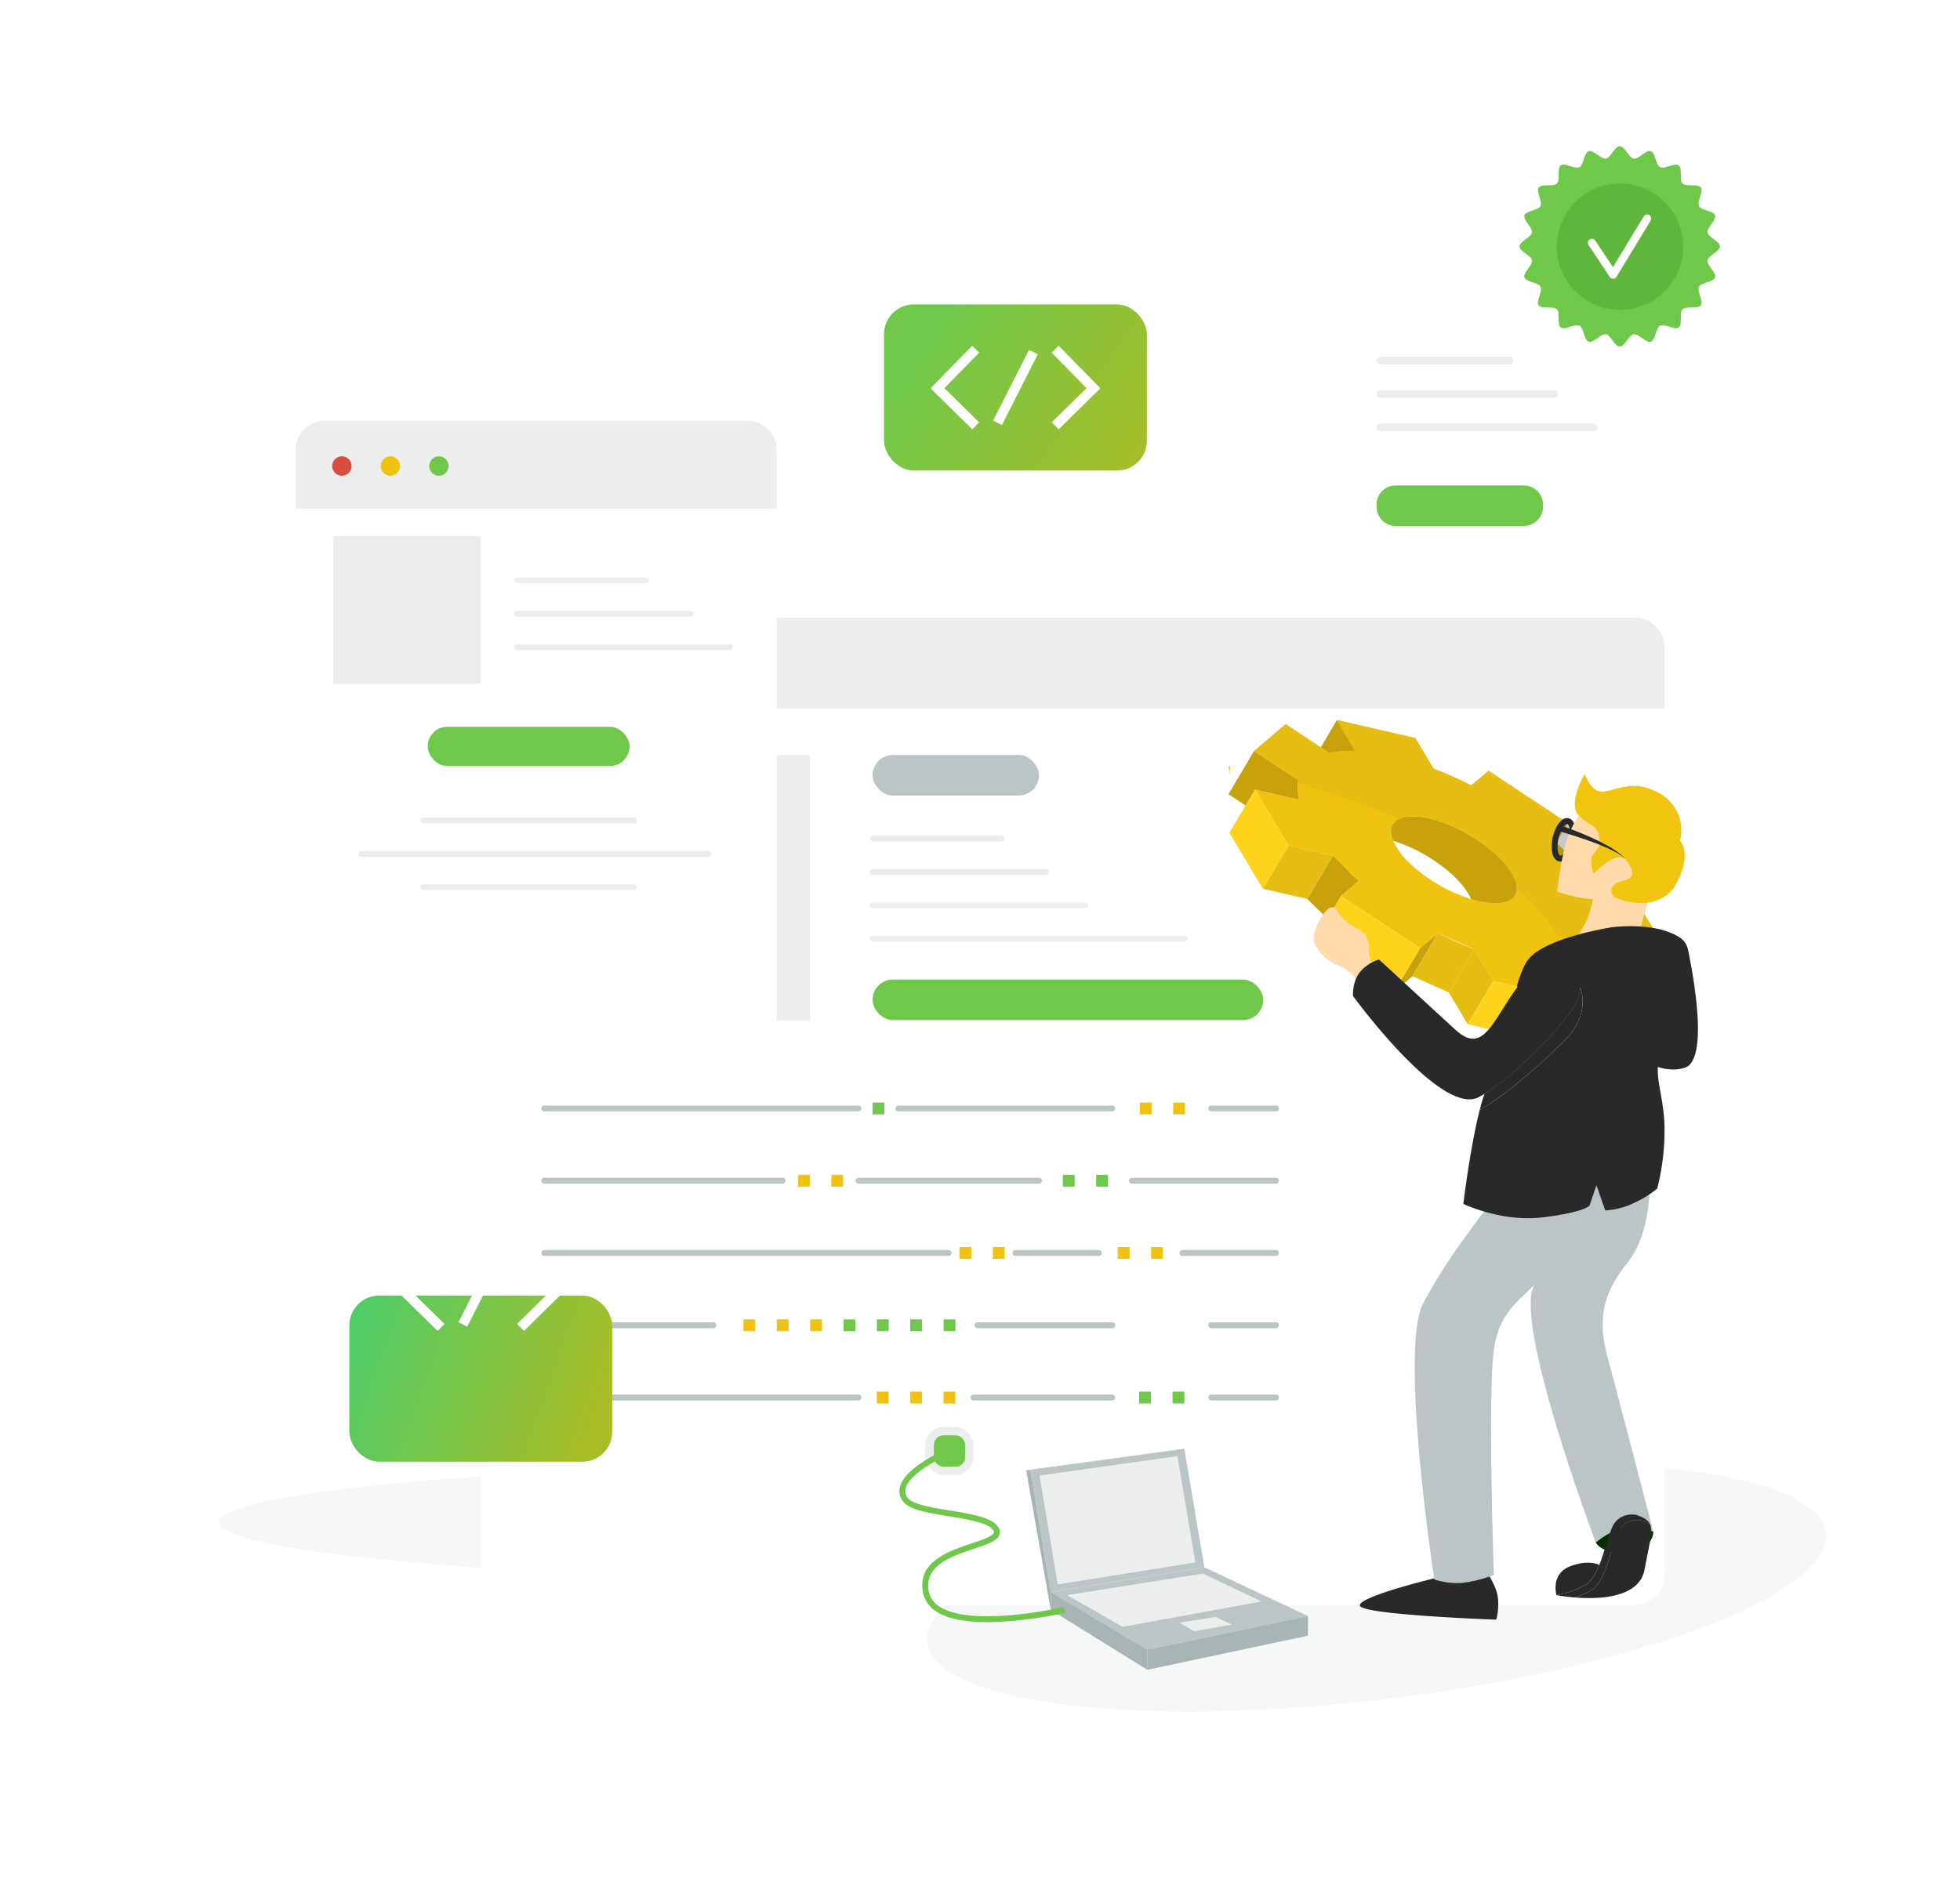 <svg xmlns="http://www.w3.org/2000/svg" xmlns:xlink="http://www.w3.org/1999/xlink" width="656.874" height="636.974" viewBox="0 0 656.874 636.974">
  <defs>
    <filter id="Rectangle_1207" x="179.623" y="0" width="477.249" height="317.318" filterUnits="userSpaceOnUse">
      <feOffset dy="30" input="SourceAlpha"/>
      <feGaussianBlur stdDeviation="33" result="blur"/>
      <feFlood flood-opacity="0.161"/>
      <feComposite operator="in" in2="blur"/>
      <feComposite in="SourceGraphic"/>
    </filter>
    <linearGradient id="linear-gradient" x1="1" y1="0.953" x2="0.033" y2="0.546" gradientUnits="objectBoundingBox">
      <stop offset="0" stop-color="#a8bd27"/>
      <stop offset="1" stop-color="#70c84a"/>
    </linearGradient>
    <filter id="Rectangle_1174" x="62.125" y="138.347" width="594.749" height="498.627" filterUnits="userSpaceOnUse">
      <feOffset dy="30" input="SourceAlpha"/>
      <feGaussianBlur stdDeviation="33" result="blur-2"/>
      <feFlood flood-opacity="0.149"/>
      <feComposite operator="in" in2="blur-2"/>
      <feComposite in="SourceGraphic"/>
    </filter>
    <filter id="Rectangle_1203" x="0" y="71.985" width="359.334" height="380.812" filterUnits="userSpaceOnUse">
      <feOffset dy="30" input="SourceAlpha"/>
      <feGaussianBlur stdDeviation="33" result="blur-3"/>
      <feFlood flood-opacity="0.161"/>
      <feComposite operator="in" in2="blur-3"/>
      <feComposite in="SourceGraphic"/>
    </filter>
    <linearGradient id="linear-gradient-2" y1="0.309" x2="0.974" y2="0.531" gradientUnits="objectBoundingBox">
      <stop offset="0" stop-color="#50cc65"/>
      <stop offset="1" stop-color="#a8bd27"/>
    </linearGradient>
    <filter id="Rectangle_1209" x="18.078" y="335.288" width="286.096" height="253.692" filterUnits="userSpaceOnUse">
      <feOffset dy="30" input="SourceAlpha"/>
      <feGaussianBlur stdDeviation="33" result="blur-4"/>
      <feFlood flood-opacity="0.161"/>
      <feComposite operator="in" in2="blur-4"/>
      <feComposite in="SourceGraphic"/>
    </filter>
  </defs>
  <g id="Group_4919" data-name="Group 4919" transform="translate(-16552.186 -2652.989)">
    <g transform="matrix(1, 0, 0, 1, 16552.19, 2652.99)" filter="url(#Rectangle_1207)">
      <rect id="Rectangle_1207-2" data-name="Rectangle 1207" width="279.249" height="119.318" rx="10" transform="translate(278.62 69)" fill="#fff"/>
    </g>
    <rect id="Rectangle_1211" data-name="Rectangle 1211" width="88.096" height="55.692" rx="10" transform="translate(16848.455 2755.034)" fill="url(#linear-gradient)"/>
    <g id="Group_4909" data-name="Group 4909" transform="translate(16864.055 2768.883)">
      <path id="Path_3129" data-name="Path 3129" d="M818.741,342.31l-13.977-13.751,13.955-14.267,2.35,2.3-11.663,11.924,11.641,11.452Z" transform="translate(-804.764 -314.292)" fill="#fff"/>
    </g>
    <g id="Group_4910" data-name="Group 4910" transform="translate(16904.646 2768.883)">
      <path id="Path_3130" data-name="Path 3130" d="M846.059,342.31l-2.3-2.343,11.64-11.452-11.663-11.924,2.35-2.3,13.955,14.267Z" transform="translate(-843.731 -314.292)" fill="#fff"/>
    </g>
    <g id="Group_4911" data-name="Group 4911" transform="translate(16885.029 2770.292)">
      <rect id="Rectangle_1212" data-name="Rectangle 1212" width="26.563" height="3.287" transform="translate(0 23.69) rotate(-63.105)" fill="#fff"/>
    </g>
    <g id="Group_4912" data-name="Group 4912" transform="translate(17013.523 2772.545)">
      <path id="Path_3131" data-name="Path 3131" d="M992.428,320.438H949.14a1.315,1.315,0,0,1,0-2.63h43.288a1.315,1.315,0,0,1,0,2.63Z" transform="translate(-947.825 -317.808)" fill="#eceeee"/>
    </g>
    <g id="Group_4913" data-name="Group 4913" transform="translate(17013.523 2783.726)">
      <path id="Path_3132" data-name="Path 3132" d="M1007.329,331.172H949.14a1.315,1.315,0,0,1,0-2.63h58.19a1.315,1.315,0,0,1,0,2.63Z" transform="translate(-947.825 -328.542)" fill="#eceeee"/>
    </g>
    <g id="Group_4914" data-name="Group 4914" transform="translate(17013.523 2794.908)">
      <path id="Path_3133" data-name="Path 3133" d="M1020.478,341.906H949.14a1.315,1.315,0,0,1,0-2.63h71.339a1.315,1.315,0,0,1,0,2.63Z" transform="translate(-947.825 -339.276)" fill="#eceeee"/>
    </g>
    <g id="Group_4915" data-name="Group 4915" transform="translate(17061.439 2702)">
      <path id="Path_3134" data-name="Path 3134" d="M1061.859,283.676c0,1.688-3.911,3.048-4.165,4.664-.261,1.658,3.037,4.157,2.529,5.72-.517,1.591-4.657,1.674-5.407,3.142-.757,1.484,1.6,4.884.628,6.222s-4.941.145-6.113,1.317.026,5.135-1.318,6.114-4.736-1.386-6.221-.629c-1.469.75-1.552,4.891-3.142,5.406-1.562.508-4.06-2.79-5.719-2.529-1.616.254-2.977,4.166-4.663,4.166s-3.048-3.912-4.664-4.166c-1.659-.26-4.157,3.036-5.72,2.529-1.591-.517-1.674-4.656-3.143-5.406s-4.883,1.6-6.221.628-.145-4.941-1.317-6.114-5.135.027-6.114-1.317,1.386-4.738.629-6.221-4.891-1.552-5.407-3.143c-.507-1.563,2.791-4.06,2.53-5.719-.254-1.616-4.166-2.976-4.166-4.664s3.911-3.048,4.166-4.664c.26-1.658-3.036-4.157-2.529-5.72.516-1.59,4.656-1.673,5.406-3.142.758-1.484-1.6-4.884-.628-6.222s4.941-.144,6.114-1.317-.027-5.135,1.317-6.113,4.738,1.386,6.221.628,1.552-4.89,3.143-5.406c1.563-.507,4.061,2.79,5.719,2.529,1.616-.253,2.976-4.165,4.664-4.165s3.048,3.912,4.663,4.165c1.658.261,4.156-3.036,5.72-2.529,1.59.517,1.673,4.657,3.142,5.407,1.484.757,4.884-1.6,6.221-.628s.145,4.941,1.318,6.113,5.134-.026,6.113,1.318-1.386,4.737-.628,6.221c.749,1.469,4.89,1.552,5.406,3.142.507,1.563-2.791,4.06-2.529,5.719C1057.948,280.628,1061.859,281.99,1061.859,283.676Z" transform="translate(-994.678 -250.086)" fill="#70c84a"/>
    </g>
    <path id="Path_3135" data-name="Path 3135" d="M1048.945,283.18a21.172,21.172,0,1,1-7.935-16.527A21.175,21.175,0,0,1,1048.945,283.18Z" transform="translate(16067.34 2452.495)" fill="#60b53c"/>
    <g id="Group_4916" data-name="Group 4916" transform="translate(17084.357 2724.917)">
      <path id="Path_3136" data-name="Path 3136" d="M1026.543,295.015a1.352,1.352,0,0,1-1.125-.6l-7.092-10.68a1.35,1.35,0,0,1,2.249-1.494l5.917,8.911,10.3-16.975a1.35,1.35,0,1,1,2.307,1.4L1027.7,294.366a1.35,1.35,0,0,1-1.127.649Z" transform="translate(-1018.1 -273.523)" fill="#fff"/>
    </g>
    <ellipse id="Ellipse_220" data-name="Ellipse 220" cx="265.957" cy="20.693" rx="265.957" ry="20.693" transform="translate(16625.592 3142.516)" fill="#f6f8f8"/>
    <ellipse id="Ellipse_221" data-name="Ellipse 221" cx="151.737" cy="37.45" rx="151.737" ry="37.45" transform="translate(16858.367 3166.525) rotate(-7)" fill="#f6f8f8"/>
    <g transform="matrix(1, 0, 0, 1, 16552.19, 2652.99)" filter="url(#Rectangle_1174)">
      <rect id="Rectangle_1174-2" data-name="Rectangle 1174" width="396.749" height="300.627" rx="10" transform="translate(161.13 207.35)" fill="#fff"/>
    </g>
    <path id="Rectangle_1175" data-name="Rectangle 1175" d="M10,0H386.749a10,10,0,0,1,10,10V30.506a0,0,0,0,1,0,0H0a0,0,0,0,1,0,0V10A10,10,0,0,1,10,0Z" transform="translate(16713.311 2860.042)" fill="#eceeee"/>
    <rect id="Rectangle_1176" data-name="Rectangle 1176" width="16.18" height="16.18" rx="6.182" transform="translate(16862.285 3131.301)" fill="#eceeee"/>
    <rect id="Rectangle_1177" data-name="Rectangle 1177" width="89.107" height="89.108" transform="translate(16734.584 2906.071)" fill="#eceeee"/>
    <g id="Group_4880" data-name="Group 4880" transform="translate(16733.6 3023.571)">
      <path id="Path_3090" data-name="Path 3090" d="M785.838,560.761H680.513a.986.986,0,0,1,0-1.972H785.838a.986.986,0,0,1,0,1.972Z" transform="translate(-679.528 -558.789)" fill="#bcc5c5"/>
    </g>
    <g id="Group_4881" data-name="Group 4881" transform="translate(16852.291 3023.571)">
      <path id="Path_3091" data-name="Path 3091" d="M866.116,560.761H794.456a.986.986,0,1,1,0-1.972h71.659a.986.986,0,1,1,0,1.972Z" transform="translate(-793.47 -558.789)" fill="#bcc5c5"/>
    </g>
    <g id="Group_4882" data-name="Group 4882" transform="translate(16957.15 3023.571)">
      <path id="Path_3092" data-name="Path 3092" d="M916.816,560.761h-21.7a.986.986,0,1,1,0-1.972h21.7a.986.986,0,1,1,0,1.972Z" transform="translate(-894.134 -558.789)" fill="#bcc5c5"/>
    </g>
    <g id="Group_4883" data-name="Group 4883" transform="translate(16733.6 3047.797)">
      <path id="Path_3093" data-name="Path 3093" d="M760.417,584.018h-79.9a.986.986,0,0,1,0-1.972h79.9a.986.986,0,1,1,0,1.972Z" transform="translate(-679.528 -582.046)" fill="#bcc5c5"/>
    </g>
    <g id="Group_4884" data-name="Group 4884" transform="translate(16838.922 3047.797)">
      <path id="Path_3094" data-name="Path 3094" d="M842.107,584.018H781.623a.986.986,0,1,1,0-1.972h60.483a.986.986,0,1,1,0,1.972Z" transform="translate(-780.637 -582.046)" fill="#bcc5c5"/>
    </g>
    <g id="Group_4885" data-name="Group 4885" transform="translate(16930.525 3047.797)">
      <path id="Path_3095" data-name="Path 3095" d="M917.881,584.018H869.559a.986.986,0,0,1,0-1.972h48.322a.986.986,0,1,1,0,1.972Z" transform="translate(-868.574 -582.046)" fill="#bcc5c5"/>
    </g>
    <g id="Group_4886" data-name="Group 4886" transform="translate(16733.6 3072.023)">
      <path id="Path_3096" data-name="Path 3096" d="M816.08,607.276H680.513a.987.987,0,0,1,0-1.973H816.08a.987.987,0,0,1,0,1.973Z" transform="translate(-679.528 -605.303)" fill="#bcc5c5"/>
    </g>
    <g id="Group_4887" data-name="Group 4887" transform="translate(16891.518 3072.023)">
      <path id="Path_3097" data-name="Path 3097" d="M860.109,607.276h-28a.987.987,0,0,1,0-1.973h28a.987.987,0,0,1,0,1.973Z" transform="translate(-831.127 -605.303)" fill="#bcc5c5"/>
    </g>
    <g id="Group_4888" data-name="Group 4888" transform="translate(16947.453 3072.023)">
      <path id="Path_3098" data-name="Path 3098" d="M917.2,607.276H885.811a.987.987,0,0,1,0-1.973H917.2a.987.987,0,0,1,0,1.973Z" transform="translate(-884.825 -605.303)" fill="#bcc5c5"/>
    </g>
    <g id="Group_4889" data-name="Group 4889" transform="translate(16733.6 3096.25)">
      <path id="Path_3099" data-name="Path 3099" d="M737.188,630.533H680.513a.986.986,0,0,1,0-1.973h56.675a.986.986,0,0,1,0,1.973Z" transform="translate(-679.528 -628.56)" fill="#bcc5c5"/>
    </g>
    <g id="Group_4890" data-name="Group 4890" transform="translate(16878.807 3096.25)">
      <path id="Path_3100" data-name="Path 3100" d="M865.055,630.533H819.911a.986.986,0,1,1,0-1.973h45.143a.986.986,0,0,1,0,1.973Z" transform="translate(-818.925 -628.56)" fill="#bcc5c5"/>
    </g>
    <g id="Group_4891" data-name="Group 4891" transform="translate(16957.15 3096.25)">
      <path id="Path_3101" data-name="Path 3101" d="M916.816,630.533h-21.7a.986.986,0,1,1,0-1.973h21.7a.986.986,0,0,1,0,1.973Z" transform="translate(-894.134 -628.56)" fill="#bcc5c5"/>
    </g>
    <g id="Group_4892" data-name="Group 4892" transform="translate(16733.6 3120.477)">
      <path id="Path_3102" data-name="Path 3102" d="M785.838,653.79H680.513a.986.986,0,0,1,0-1.972H785.838a.986.986,0,0,1,0,1.972Z" transform="translate(-679.528 -651.818)" fill="#bcc5c5"/>
    </g>
    <g id="Group_4893" data-name="Group 4893" transform="translate(16877.492 3120.477)">
      <path id="Path_3103" data-name="Path 3103" d="M865.107,653.79H818.649a.986.986,0,1,1,0-1.972h46.458a.986.986,0,1,1,0,1.972Z" transform="translate(-817.663 -651.818)" fill="#bcc5c5"/>
    </g>
    <g id="Group_4894" data-name="Group 4894" transform="translate(16957.15 3120.477)">
      <path id="Path_3104" data-name="Path 3104" d="M916.816,653.79h-21.7a.986.986,0,1,1,0-1.972h21.7a.986.986,0,1,1,0,1.972Z" transform="translate(-894.134 -651.818)" fill="#bcc5c5"/>
    </g>
    <rect id="Rectangle_1178" data-name="Rectangle 1178" width="3.958" height="3.958" transform="translate(16844.613 3022.578)" fill="#70c84a"/>
    <rect id="Rectangle_1179" data-name="Rectangle 1179" width="3.958" height="3.958" transform="translate(16934.18 3022.578)" fill="#efc30f"/>
    <rect id="Rectangle_1180" data-name="Rectangle 1180" width="3.958" height="3.958" transform="translate(16945.361 3022.578)" fill="#efc30f"/>
    <rect id="Rectangle_1181" data-name="Rectangle 1181" width="3.958" height="3.958" transform="translate(16908.383 3046.804)" fill="#70c84a"/>
    <rect id="Rectangle_1182" data-name="Rectangle 1182" width="3.958" height="3.958" transform="translate(16919.564 3046.804)" fill="#70c84a"/>
    <rect id="Rectangle_1183" data-name="Rectangle 1183" width="3.958" height="3.958" transform="translate(16819.629 3046.804)" fill="#efc30f"/>
    <rect id="Rectangle_1184" data-name="Rectangle 1184" width="3.958" height="3.958" transform="translate(16830.809 3046.804)" fill="#efc30f"/>
    <rect id="Rectangle_1185" data-name="Rectangle 1185" width="3.958" height="3.958" transform="translate(16873.756 3071.031)" fill="#efc30f"/>
    <rect id="Rectangle_1186" data-name="Rectangle 1186" width="3.958" height="3.958" transform="translate(16884.938 3071.031)" fill="#efc30f"/>
    <rect id="Rectangle_1187" data-name="Rectangle 1187" width="3.958" height="3.958" transform="translate(16926.791 3071.031)" fill="#efc30f"/>
    <rect id="Rectangle_1188" data-name="Rectangle 1188" width="3.958" height="3.958" transform="translate(16937.973 3071.031)" fill="#efc30f"/>
    <rect id="Rectangle_1189" data-name="Rectangle 1189" width="3.958" height="3.958" transform="translate(16801.34 3095.257)" fill="#efc30f"/>
    <rect id="Rectangle_1190" data-name="Rectangle 1190" width="3.958" height="3.958" transform="translate(16812.521 3095.257)" fill="#efc30f"/>
    <rect id="Rectangle_1191" data-name="Rectangle 1191" width="3.958" height="3.958" transform="translate(16823.703 3095.257)" fill="#efc30f"/>
    <rect id="Rectangle_1192" data-name="Rectangle 1192" width="3.958" height="3.958" transform="translate(16834.885 3095.257)" fill="#70c84a"/>
    <rect id="Rectangle_1193" data-name="Rectangle 1193" width="3.958" height="3.958" transform="translate(16846.066 3095.257)" fill="#70c84a"/>
    <rect id="Rectangle_1194" data-name="Rectangle 1194" width="3.958" height="3.958" transform="translate(16857.246 3095.257)" fill="#70c84a"/>
    <rect id="Rectangle_1195" data-name="Rectangle 1195" width="3.958" height="3.958" transform="translate(16868.428 3095.257)" fill="#70c84a"/>
    <rect id="Rectangle_1196" data-name="Rectangle 1196" width="3.958" height="3.958" transform="translate(16933.967 3119.484)" fill="#70c84a"/>
    <rect id="Rectangle_1197" data-name="Rectangle 1197" width="3.958" height="3.958" transform="translate(16945.148 3119.484)" fill="#70c84a"/>
    <rect id="Rectangle_1198" data-name="Rectangle 1198" width="3.958" height="3.958" transform="translate(16846.033 3119.484)" fill="#efc30f"/>
    <rect id="Rectangle_1199" data-name="Rectangle 1199" width="3.958" height="3.958" transform="translate(16857.213 3119.484)" fill="#efc30f"/>
    <rect id="Rectangle_1200" data-name="Rectangle 1200" width="3.958" height="3.958" transform="translate(16868.395 3119.484)" fill="#efc30f"/>
    <rect id="Rectangle_1201" data-name="Rectangle 1201" width="55.779" height="13.571" rx="6.786" transform="translate(16844.613 2906.071)" fill="#bcc5c5"/>
    <rect id="Rectangle_1202" data-name="Rectangle 1202" width="130.941" height="13.571" rx="6.786" transform="translate(16844.613 2981.36)" fill="#70c84a"/>
    <g id="Group_4895" data-name="Group 4895" transform="translate(16843.627 2933.095)">
      <path id="Path_3105" data-name="Path 3105" d="M829.428,473.906H786.14a.986.986,0,1,1,0-1.972h43.287a.986.986,0,1,1,0,1.972Z" transform="translate(-785.154 -471.934)" fill="#eceeee"/>
    </g>
    <g id="Group_4896" data-name="Group 4896" transform="translate(16843.627 2944.277)">
      <path id="Path_3106" data-name="Path 3106" d="M844.329,484.64H786.14a.986.986,0,1,1,0-1.972h58.188a.986.986,0,1,1,0,1.972Z" transform="translate(-785.154 -482.668)" fill="#eceeee"/>
    </g>
    <g id="Group_4897" data-name="Group 4897" transform="translate(16843.627 2955.458)">
      <path id="Path_3107" data-name="Path 3107" d="M857.478,495.375H786.14a.986.986,0,1,1,0-1.973h71.337a.986.986,0,0,1,0,1.973Z" transform="translate(-785.154 -493.402)" fill="#eceeee"/>
    </g>
    <g id="Group_4898" data-name="Group 4898" transform="translate(16843.627 2966.639)">
      <path id="Path_3108" data-name="Path 3108" d="M890.846,506.109H786.14a.986.986,0,1,1,0-1.973H890.846a.986.986,0,1,1,0,1.973Z" transform="translate(-785.154 -504.136)" fill="#eceeee"/>
    </g>
    <g transform="matrix(1, 0, 0, 1, 16552.19, 2652.99)" filter="url(#Rectangle_1203)">
      <rect id="Rectangle_1203-2" data-name="Rectangle 1203" width="161.335" height="182.812" rx="10" transform="translate(99 140.98)" fill="#fff"/>
    </g>
    <path id="Rectangle_1204" data-name="Rectangle 1204" d="M10,0H151.335a10,10,0,0,1,10,10V29.516a0,0,0,0,1,0,0H0a0,0,0,0,1,0,0V10A10,10,0,0,1,10,0Z" transform="translate(16651.186 2793.974)" fill="#eceeee"/>
    <path id="Path_3109" data-name="Path 3109" d="M713.745,353.132a3.251,3.251,0,1,1-3.251-3.251A3.251,3.251,0,0,1,713.745,353.132Z" transform="translate(15956.267 2456.074)" fill="#da4e41"/>
    <circle id="Ellipse_218" data-name="Ellipse 218" cx="3.251" cy="3.251" r="3.251" transform="translate(16679.773 2805.955)" fill="#efc30f"/>
    <circle id="Ellipse_219" data-name="Ellipse 219" cx="3.251" cy="3.251" r="3.251" transform="translate(16696.037 2805.955)" fill="#70c84a"/>
    <rect id="Rectangle_1205" data-name="Rectangle 1205" width="49.526" height="49.526" transform="translate(16663.783 2832.694)" fill="#eceeee"/>
    <rect id="Rectangle_1206" data-name="Rectangle 1206" width="67.651" height="13.149" rx="6.574" transform="translate(16695.527 2896.615)" fill="#70c84a"/>
    <g id="Group_4899" data-name="Group 4899" transform="translate(16724.465 2846.569)">
      <path id="Path_3110" data-name="Path 3110" d="M715.034,390.843H671.745a.986.986,0,0,1,0-1.973h43.288a.986.986,0,0,1,0,1.973Z" transform="translate(-670.76 -388.87)" fill="#eceeee"/>
    </g>
    <g id="Group_4900" data-name="Group 4900" transform="translate(16724.465 2857.75)">
      <path id="Path_3111" data-name="Path 3111" d="M729.935,401.577H671.745a.986.986,0,0,1,0-1.973h58.189a.986.986,0,0,1,0,1.973Z" transform="translate(-670.76 -399.604)" fill="#eceeee"/>
    </g>
    <g id="Group_4901" data-name="Group 4901" transform="translate(16724.465 2868.932)">
      <path id="Path_3112" data-name="Path 3112" d="M743.083,412.311H671.745a.986.986,0,0,1,0-1.973h71.338a.986.986,0,0,1,0,1.973Z" transform="translate(-670.76 -410.338)" fill="#eceeee"/>
    </g>
    <g id="Group_4902" data-name="Group 4902" transform="translate(16693.066 2927.035)">
      <path id="Path_3113" data-name="Path 3113" d="M712.206,468.088H641.6a.986.986,0,1,1,0-1.972h70.6a.986.986,0,0,1,0,1.972Z" transform="translate(-640.617 -466.116)" fill="#eceeee"/>
    </g>
    <g id="Group_4903" data-name="Group 4903" transform="translate(16672.248 2938.216)">
      <path id="Path_3114" data-name="Path 3114" d="M738.02,478.822h-116.4a.986.986,0,0,1,0-1.972h116.4a.986.986,0,1,1,0,1.972Z" transform="translate(-620.632 -476.85)" fill="#eceeee"/>
    </g>
    <g id="Group_4904" data-name="Group 4904" transform="translate(16693.066 2949.397)">
      <path id="Path_3115" data-name="Path 3115" d="M712.206,489.556H641.6a.986.986,0,1,1,0-1.972h70.6a.986.986,0,0,1,0,1.972Z" transform="translate(-640.617 -487.584)" fill="#eceeee"/>
    </g>
    <path id="Path_3117" data-name="Path 3117" d="M836.912,676.465l51.563-7.232L895.2,709l-51.5,8.228Z" transform="translate(16060.631 2469.385)" fill="#bcc5c5"/>
    <path id="Path_3118" data-name="Path 3118" d="M843.434,715.634,875.786,735l53.849-11.27-34.7-16.322Z" transform="translate(16060.902 2470.976)" fill="#bcc5c5"/>
    <path id="Path_3119" data-name="Path 3119" d="M836.97,676.175h-1.452l8.245,46.787v-6.026Z" transform="translate(16060.573 2469.674)" fill="#a9b4b4"/>
    <path id="Path_3120" data-name="Path 3120" d="M843.434,721.332l32.352,20.092V734.67l-32.352-19.365Z" transform="translate(16060.902 2471.305)" fill="#a9b4b4"/>
    <path id="Path_3121" data-name="Path 3121" d="M874.491,741.1l53.849-11.436v-6.588l-53.849,11.27Z" transform="translate(16062.197 2471.629)" fill="#a9b4b4"/>
    <path id="Path_3122" data-name="Path 3122" d="M835.519,676.465l53.014-7.232-51.563,7.232Z" transform="translate(16060.573 2469.385)" fill="#a9b4b4"/>
    <path id="Path_3123" data-name="Path 3123" d="M848.693,716.637l18.627,10.638,46.558-8.529-19.713-9.332Z" transform="translate(16061.122 2471.06)" fill="#eceeee"/>
    <path id="Path_3124" data-name="Path 3124" d="M884.81,725.3l4.994,2.852,12.589-2.236L897,723.359Z" transform="translate(16062.627 2471.641)" fill="#eceeee"/>
    <path id="Path_3125" data-name="Path 3125" d="M839.823,678.109l46.2-6.48,6.03,35.629-46.142,7.372Z" transform="translate(16060.752 2469.485)" fill="#eceeee"/>
    <rect id="Rectangle_1208" data-name="Rectangle 1208" width="10.507" height="10.507" rx="3.178" transform="translate(16865.154 3134.138)" fill="#70c84a"/>
    <g id="Group_4905" data-name="Group 4905" transform="translate(16853.619 3138.475)">
      <path id="Path_3126" data-name="Path 3126" d="M824.319,727.392c-6.631,0-13.041-.877-17.168-3.553a9.693,9.693,0,0,1-4.513-6.421c-1.994-10.32,8.669-13.89,16.455-16.5,3.4-1.138,6.911-2.314,7.3-3.523.031-.1.125-.389-.327-1.009-1.719-2.369-8.618-3.494-14.705-4.486-6.882-1.123-13.383-2.183-15.456-5.049a5.577,5.577,0,0,1-.93-4.98c1.892-6.733,15.565-12.534,16.146-12.778l.763,1.819c-3.716,1.559-13.654,6.664-15.01,11.494a3.64,3.64,0,0,0,.63,3.291c1.595,2.206,8.278,3.3,14.174,4.257,7.091,1.157,13.788,2.249,15.985,5.273A3.021,3.021,0,0,1,828.27,698c-.693,2.161-3.989,3.265-8.55,4.792-7.491,2.507-16.811,5.627-15.145,14.252a7.692,7.692,0,0,0,3.648,5.139c11.032,7.154,41.367.185,41.672.114l.449,1.921A130.982,130.982,0,0,1,824.319,727.392Z" transform="translate(-794.746 -669.096)" fill="#70c84a"/>
    </g>
    <g transform="matrix(1, 0, 0, 1, 16552.19, 2652.99)" filter="url(#Rectangle_1209)">
      <rect id="Rectangle_1209-2" data-name="Rectangle 1209" width="88.096" height="55.692" rx="10" transform="translate(117.08 404.29)" fill="url(#linear-gradient-2)"/>
    </g>
    <g id="Group_4906" data-name="Group 4906" transform="translate(16684.861 3071.125)">
      <path id="Path_3127" data-name="Path 3127" d="M646.718,632.459l-13.977-13.751L646.7,604.441l2.35,2.3-11.663,11.924,11.641,11.452Z" transform="translate(-632.741 -604.441)" fill="#fff"/>
    </g>
    <g id="Group_4907" data-name="Group 4907" transform="translate(16725.455 3071.125)">
      <path id="Path_3128" data-name="Path 3128" d="M674.037,632.459l-2.305-2.343,11.641-11.452L671.709,606.74l2.35-2.3,13.955,14.267Z" transform="translate(-671.709 -604.441)" fill="#fff"/>
    </g>
    <g id="Group_4908" data-name="Group 4908" transform="translate(16705.836 3072.535)">
      <rect id="Rectangle_1210" data-name="Rectangle 1210" width="26.562" height="3.287" transform="translate(0 23.689) rotate(-63.103)" fill="#fff"/>
    </g>
    <path id="Rectangle_1213" data-name="Rectangle 1213" d="M6.423,0H49.356a6.422,6.422,0,0,1,6.422,6.422v.726a6.422,6.422,0,0,1-6.422,6.422H6.423A6.423,6.423,0,0,1,0,7.149V6.423A6.423,6.423,0,0,1,6.423,0Z" transform="translate(17013.523 2815.716)" fill="#70c84a"/>
    <path id="Path_3137" data-name="Path 3137" d="M986.028,709.967s2.569,3.983,3.062,7.271a20.076,20.076,0,0,1-.5,7.753s-45.309-1.61-45.712-4.732,26.682-9.565,26.682-9.565l5.941-4.33Z" transform="translate(16065.048 2470.933)" fill="#29292a"/>
    <path id="Union_207" data-name="Union 207" d="M6.568,140.472s-11.729-76.7-3.839-92.257S26.554,12.931,26.554,12.931L50.286,1.755l.961.842,6.331,5.568,4.385-3.426L63.869,6.81a18.938,18.938,0,0,1,.092,2.056,18.938,18.938,0,0,0-.092-2.056L61.963,4.739,68.038,0,78.674,11.361s-.341,14.062-7.133,22.608S60.583,51.062,64.527,65.526s15.449,58.952,15.449,58.952a21.879,21.879,0,0,0-9.421-1.427c-4.313.513-9.2,4.5-9.8,4.989l-.058.053S37.776,67.248,38.92,46.75a11.11,11.11,0,0,1,1.191-4.958v-.007c2.925-2.728,6.318-5.936,10.176-10.229C59.1,21.761,60.7,15.872,60.7,12.9c0,2.977-1.593,8.865-10.411,18.661-3.858,4.293-7.251,7.5-10.176,10.229v.007c-1.441,1.335-2.768,2.558-3.984,3.741-5.161,5.01-8.33,9.2-9.572,18.021-2.13,15.12,0,75.386,0,75.386a44.292,44.292,0,0,1-10.237,2.631,19.73,19.73,0,0,1-2.119.111A25.783,25.783,0,0,1,6.568,140.472Z" transform="translate(17026.299 3041.974)" fill="#bcc5c5" stroke="rgba(0,0,0,0)" stroke-width="1"/>
    <path id="Path_3141" data-name="Path 3141" d="M1049.4,509.566s7.868,35.7-1.216,38.6-18.267-5.508-18.267-5.508l2.279-21.38Z" transform="translate(16068.676 2462.73)" fill="#29292a"/>
    <path id="Path_3142" data-name="Path 3142" d="M1041.87,517.113l-13.51-8.948a14.586,14.586,0,0,0-.085-6.534l14.476,3.333-11.235-18.77-14.371-3.3a93.386,93.386,0,0,0-7.1-7.022c-.619-.558-1.256-1.11-1.9-1.663l5.8-4.912-26.514-17.54-5.8,4.91a130.3,130.3,0,0,0-12.616-5.621l-6.141-10.263-26.264-6.034,6.2,10.348a34.217,34.217,0,0,0-8.666.743l-2.951-1.946-11.742-7.771-10.612,9.006,14.859,9.828a9.94,9.94,0,0,0-.158.993,13.069,13.069,0,0,0-.032,3.005,17.544,17.544,0,0,0,.407,2.5l-14.786-3.4,6.627,11.071,4.615,7.7,14.911,3.425,8.7,8.355-6.034,5.116,26.514,17.54,4.214-3.577,1.822-1.545,10.031,4.5h.007l2.1.941,6.377,10.656,26.252,6.036-6.331-10.571a34.982,34.982,0,0,0,8.632-.645l2.518,1.67,12.347,8.166,10.611-9ZM995.4,494.556c-2.465,2.1-7.521,2.084-13.4.348-.151-.046-.309-.085-.454-.138a53.176,53.176,0,0,1-13.555-6.508,48.177,48.177,0,0,1-6.911-5.476,23.909,23.909,0,0,1-5.627-7.574c-1.144-2.728-.967-5.063.789-6.554a5.57,5.57,0,0,1,1.171-.75,13.275,13.275,0,0,1,7.245-.677A38.673,38.673,0,0,1,974.412,470a55.35,55.35,0,0,1,9.25,4.956c8.316,5.5,13.345,11.959,13.253,16.318A4.19,4.19,0,0,1,995.4,494.556Z" transform="translate(16063.629 2459.611)" fill="#efc30f"/>
    <path id="Path_3143" data-name="Path 3143" d="M993.569,493.266c-2.469,2.1-7.52,2.08-13.41.348-.15-.045-.3-.086-.452-.136-1.655-3.979-6.123-8.8-12.537-13.043a55.38,55.38,0,0,0-9.253-4.956c-1.465-.614-2.908-1.133-4.3-1.564-1.144-2.727-.963-5.064.792-6.553,1.734-1.47,4.74-1.9,8.413-1.428a38.428,38.428,0,0,1,9.756,2.776,55.378,55.378,0,0,1,9.253,4.956C992.645,480.823,997.9,489.6,993.569,493.266Z" transform="translate(16065.465 2460.904)" fill="#c7a20a"/>
    <path id="Path_3144" data-name="Path 3144" d="M968.617,503.283l-8.573,14.477-6.035,5.115,8.573-14.47Z" transform="translate(16065.512 2462.468)" fill="#c7a20a"/>
    <path id="Path_3145" data-name="Path 3145" d="M935.16,478.569l-8.571,14.472-14.906-3.427,8.571-14.472Z" transform="translate(16063.748 2461.295)" fill="#e6bd12"/>
    <path id="Path_3146" data-name="Path 3146" d="M963.643,508.9l-8.573,14.47-26.514-17.534,8.573-14.477Z" transform="translate(16064.451 2461.971)" fill="#ffd21c"/>
    <path id="Path_3147" data-name="Path 3147" d="M943.27,486.783l-6.036,5.117-4.516,7.624a.338.338,0,0,1-.056-.048l-6.67-6.572,8.571-14.472C937.758,481.3,940.014,484.005,943.27,486.783Z" transform="translate(16064.344 2461.432)" fill="#c7a20a"/>
    <path id="Path_3148" data-name="Path 3148" d="M944.564,505.659a.452.452,0,0,0,.061.052v.006Z" transform="translate(16065.118 2462.567)" fill="none" stroke="#000" stroke-miterlimit="10" stroke-width="1"/>
    <path id="Path_3149" data-name="Path 3149" d="M980.518,508.721,971.945,523.2,959.8,517.76l8.573-14.477q4.9,2.5,9.749,4.484C978.927,508.1,979.723,508.417,980.518,508.721Z" transform="translate(16065.753 2462.468)" fill="#e6bd12"/>
    <path id="Path_3150" data-name="Path 3150" d="M986.408,519.16l-8.571,14.472-6.38-10.65,8.574-14.477Z" transform="translate(16066.239 2462.686)" fill="#e6bd12"/>
    <path id="Path_3151" data-name="Path 3151" d="M920.7,475.892l-8.571,14.472L900.886,471.6l8.574-14.477,6.628,11.073Z" transform="translate(16063.298 2460.544)" fill="#ffd21c"/>
    <path id="Path_3152" data-name="Path 3152" d="M924.26,461.037l-14.789-3.4-3.154,5.326-5.709-3.779,8.571-14.472,14.864,9.83a13.069,13.069,0,0,0-.192,4A17.257,17.257,0,0,0,924.26,461.037Z" transform="translate(16063.286 2460.027)" fill="#c7a20a"/>
    <path id="Path_3153" data-name="Path 3153" d="M941.918,445.1a34.031,34.031,0,0,0-8.669.747l-2.951-1.949,5.417-9.146Z" transform="translate(16064.523 2459.611)" fill="#c7a20a"/>
    <path id="Path_3154" data-name="Path 3154" d="M1009.966,467.913l-3.895,6.577c-.618-.559-1.255-1.11-1.9-1.663Z" transform="translate(16067.603 2460.994)" fill="#f79200"/>
    <path id="Path_3155" data-name="Path 3155" d="M1028.361,508.165l13.51,8.948c-8.71,4.91-20.38,4.813-33.285-13.261a72.652,72.652,0,0,0-11.67-12.576c.092-4.359-4.937-10.815-13.253-16.318a55.35,55.35,0,0,0-9.25-4.956,38.673,38.673,0,0,0-9.756-2.775,13.275,13.275,0,0,0-7.245.677,297.226,297.226,0,0,0-33.871-11.952,9.94,9.94,0,0,1,.158-.993l-14.859-9.828,10.612-9.006,11.742,7.771,2.951,1.946a34.217,34.217,0,0,1,8.666-.743l-6.2-10.348,26.264,6.034,6.141,10.263a130.3,130.3,0,0,1,12.616,5.621l5.8-4.91,26.514,17.54-5.8,4.912c.644.552,1.281,1.1,1.9,1.663a93.386,93.386,0,0,1,7.1,7.022l14.371,3.3,11.235,18.77-14.476-3.333A14.586,14.586,0,0,1,1028.361,508.165Z" transform="translate(16063.629 2459.611)" fill="#e6bd12"/>
    <g id="Group_4917" data-name="Group 4917" transform="translate(17072.213 2927.239)">
      <path id="Path_3156" data-name="Path 3156" d="M1012.529,469.409c-.447-2.3-1.61-2.893-2.268-3.038a2.315,2.315,0,0,0-.514-.059c-2.2,0-4.049,3.123-4.792,6.45-.8,3.589-.343,7.5,2.077,8.046a2.491,2.491,0,0,0,.486.053,3.644,3.644,0,0,0,2.867-1.841,5.824,5.824,0,0,0,.335-.5l.012-.013a13.532,13.532,0,0,0,1.6-4.1,14.126,14.126,0,0,0,.361-3.189A10.41,10.41,0,0,0,1012.529,469.409Zm-5.062,9.473c-.434-.1-.9-1.216-.9-2.991a12.487,12.487,0,0,1,.316-2.7c.7-3.163,2.208-4.911,2.873-4.911.026,0,.052.006.072.006.244.059.585.546.77,1.493a11.987,11.987,0,0,1-1.808,8.079C1008.222,478.639,1007.7,478.935,1007.467,478.882Z" transform="translate(-1004.593 -466.312)" fill="#29292a"/>
    </g>
    <path id="Path_3157" data-name="Path 3157" d="M1010.333,473.905a10.911,10.911,0,0,1-1.624,3.879c-.566.776-1.084,1.072-1.321,1.019-.434-.1-.9-1.216-.9-2.991a12.487,12.487,0,0,1,.316-2.7c.7-3.163,2.208-4.911,2.873-4.911.026,0,.052.006.072.006.244.059.585.546.77,1.493A10.926,10.926,0,0,1,1010.333,473.905Z" transform="translate(16067.699 2461.006)" fill="#29292a" opacity="0.25"/>
    <path id="Path_3158" data-name="Path 3158" d="M1018.086,492.743s-1,5.627-2.8,8.5a45.764,45.764,0,0,0-3.25,6.574l12.947-.822,8.794-3.78,2.663-9.358-.526-3.626-6.557-5.342-9.633.9Z" transform="translate(16067.931 2461.701)" fill="#ffdbac"/>
    <path id="Path_3159" data-name="Path 3159" d="M1013.627,465.544a33.655,33.655,0,0,0-5.014,11.724,132.418,132.418,0,0,0-2.219,13.751s18.491,6.986,26.38-1.561,3.205-20.626,3.205-20.626l-11.669-4.767Z" transform="translate(16067.695 2460.833)" fill="#ffdbac"/>
    <path id="Path_3160" data-name="Path 3160" d="M1015.337,452.127s-5.89,10.053-1.945,13.915,6.245,3.123,6.821,7.315-1.425,4.137-2.356,6.327.493,5.807.493,5.807,8.044-8.516,11-4.381,2.53,5.86-1.415,6.847c-3.267.817-4.382,2.794-3.122,4.93.753,1.278,15.614,6.767,21.421-4.382,5.211-10.005,1.041-14.025,1.041-14.025a13.989,13.989,0,0,0-7.068-16c-9.428-5.374-15.641.164-19.833-.549C1017.3,457.411,1015.337,452.127,1015.337,452.127Z" transform="translate(16067.931 2460.335)" fill="#f0c40f"/>
    <g id="Group_4918" data-name="Group 4918" transform="translate(17074.465 2929.635)">
      <path id="Path_3161" data-name="Path 3161" d="M1029.572,480.423c-2.526-3.887-17.558-8.331-22.818-9.923l.572-1.888c2.006.606,18.871,6.617,22.246,11.811Z" transform="translate(-1006.754 -468.612)" fill="#29292a"/>
    </g>
    <path id="Path_3162" data-name="Path 3162" d="M1043.567,567.383a78.636,78.636,0,0,1-2.414,21.642,34.48,34.48,0,0,1-7.777,4.819,24.655,24.655,0,0,1-9.645,2.518l-1.584-4.516v-.007l-1.374-3.911-2.3,6.792s-1.421,2.2-15.45,3.944-26.843-4.49-26.843-4.49,2.222-18.8,5.49-31.511c8.2-4.628,19.269-14.168,28.158-22.944,9.27-9.158,5.688-17.685,5.47-18.171a11.7,11.7,0,0,1-1.295,5.022c-2.821,5.746-18.389,23.122-30.748,30.722a21.441,21.441,0,0,1,1.966-4.372c1.94-3.011,3.432-8.56,4.839-14.68,1.243-5.371,2.42-11.2,3.788-16.127,1.156-4.168,2.445-7.7,4.029-9.789,5.589-7.4,27.856-10.848,27.856-10.848s15.042-2.137,23.26,3.617-3.78,29.091-6.574,37.474a20.867,20.867,0,0,0-.7,2.623C1040.332,552.156,1043.127,557.416,1043.567,567.383Z" transform="translate(16066.436 2462.376)" fill="#29292a"/>
    <path id="Path_3163" data-name="Path 3163" d="M1009.608,538.9c-8.889,8.776-19.96,18.316-28.158,22.944.506-1.966,1.032-3.786,1.584-5.371,12.36-7.6,27.928-24.976,30.748-30.722a11.7,11.7,0,0,0,1.295-5.022C1015.3,521.214,1018.878,529.741,1009.608,538.9Z" transform="translate(16066.655 2463.195)" fill="#29292a"/>
    <path id="Path_3165" data-name="Path 3165" d="M942.085,519.288s-.716-2.536-5.536-4.624a15.249,15.249,0,0,1-8.072-7.22c-1.644-2.74,2.019-10.48,4.757-12.124s2.3,2.794,7.958,6.022c3.884,2.216,3.884,2.216,4.7,4,1.554,3.419-.251,6.339,1.943,7.99s2.96.776,2.194,1.652S942.085,519.288,942.085,519.288Z" transform="translate(16064.431 2462.121)" fill="#ffdbac"/>
    <path id="Path_3167" data-name="Path 3167" d="M1029.629,702.884c-8.626.987-10.841-3.254-10.841-3.254l.058-.053c.592-.493,5.484-4.477,9.8-4.99a21.874,21.874,0,0,1,9.421,1.427S1038.254,701.9,1029.629,702.884Z" transform="translate(16068.212 2470.438)" fill="#013003"/>
    <path id="Path_3168" data-name="Path 3168" d="M1037.427,693.554a15.843,15.843,0,0,0-2.84-1.2s-5.6-1.065-7.909,4.188c-1.374,3.117-2.6,8.356-4.332,12.656-1.183,2.931-2.6,5.423-4.471,6.541a28.444,28.444,0,0,1-5.581,2.485,60.838,60.838,0,0,1-6.153-.789,31.157,31.157,0,0,0,9.874-3.557c1.868-1.118,3.288-3.616,4.465-6.541,1.735-4.306,2.958-9.54,4.338-12.663,2.3-5.246,7.908-4.181,7.908-4.181C1035.323,691.358,1036.763,692.194,1037.427,693.554Z" transform="translate(16067.685 2470.267)" fill="#29292a"/>
    <path id="Path_3169" data-name="Path 3169" d="M1020.492,706.685c-1.181,2.929-2.6,5.425-4.467,6.542a31.025,31.025,0,0,1-9.871,3.556s-2.112-7.133,4.658-9.693C1017.142,704.7,1020.492,706.685,1020.492,706.685Z" transform="translate(16067.672 2470.914)" fill="#29292a"/>
    <path id="Path_3170" data-name="Path 3170" d="M1035.412,708.785c-1.781,9.578-15.252,10.006-23.365,9.362a28.444,28.444,0,0,0,5.581-2.485c1.874-1.118,3.287-3.609,4.471-6.541,1.735-4.3,2.958-9.54,4.332-12.656,2.307-5.252,7.909-4.188,7.909-4.188a15.843,15.843,0,0,1,2.84,1.2C1038.344,695.886,1037.056,699.95,1035.412,708.785Z" transform="translate(16067.931 2470.342)" fill="#29292a"/>
    <path id="Path_3171" data-name="Path 3171" d="M996.5,523.657s-3.451,9.546-3.536,9.546-8.257,1.637-8.257,1.637l-7.127-1.637,8.573-14.47,8.3,1.907Z" transform="translate(16066.494 2463.112)" fill="#ffd21c"/>
    <path id="Path_3172" data-name="Path 3172" d="M1016.777,521.093v.007a11.7,11.7,0,0,1-1.295,5.022c-2.821,5.746-18.389,23.122-30.748,30.722-.618.375-1.223.723-1.815,1.052-2.051,1.124-4.555.985-7.311-.04-14.154-5.247-34.929-33.818-34.929-33.818s-.329-4.681,2.3-7.969a13.46,13.46,0,0,1,6.409-4.273s15.778,14.543,25.64,23.583c9.125,8.369,12.2-2.42,20.3-13.715.65-.907,1.334-1.821,2.057-2.722,9.7-12.162,16.015-5.095,16.015-5.095A9.379,9.379,0,0,1,1016.777,521.093Z" transform="translate(16064.956 2462.823)" fill="#29292a"/>
    <path id="Path_3173" data-name="Path 3173" d="M900.61,449.537s.217.04.637.125l-.349,2.57Z" transform="translate(16063.286 2460.228)" fill="#f9c32b"/>
  </g>
</svg>
